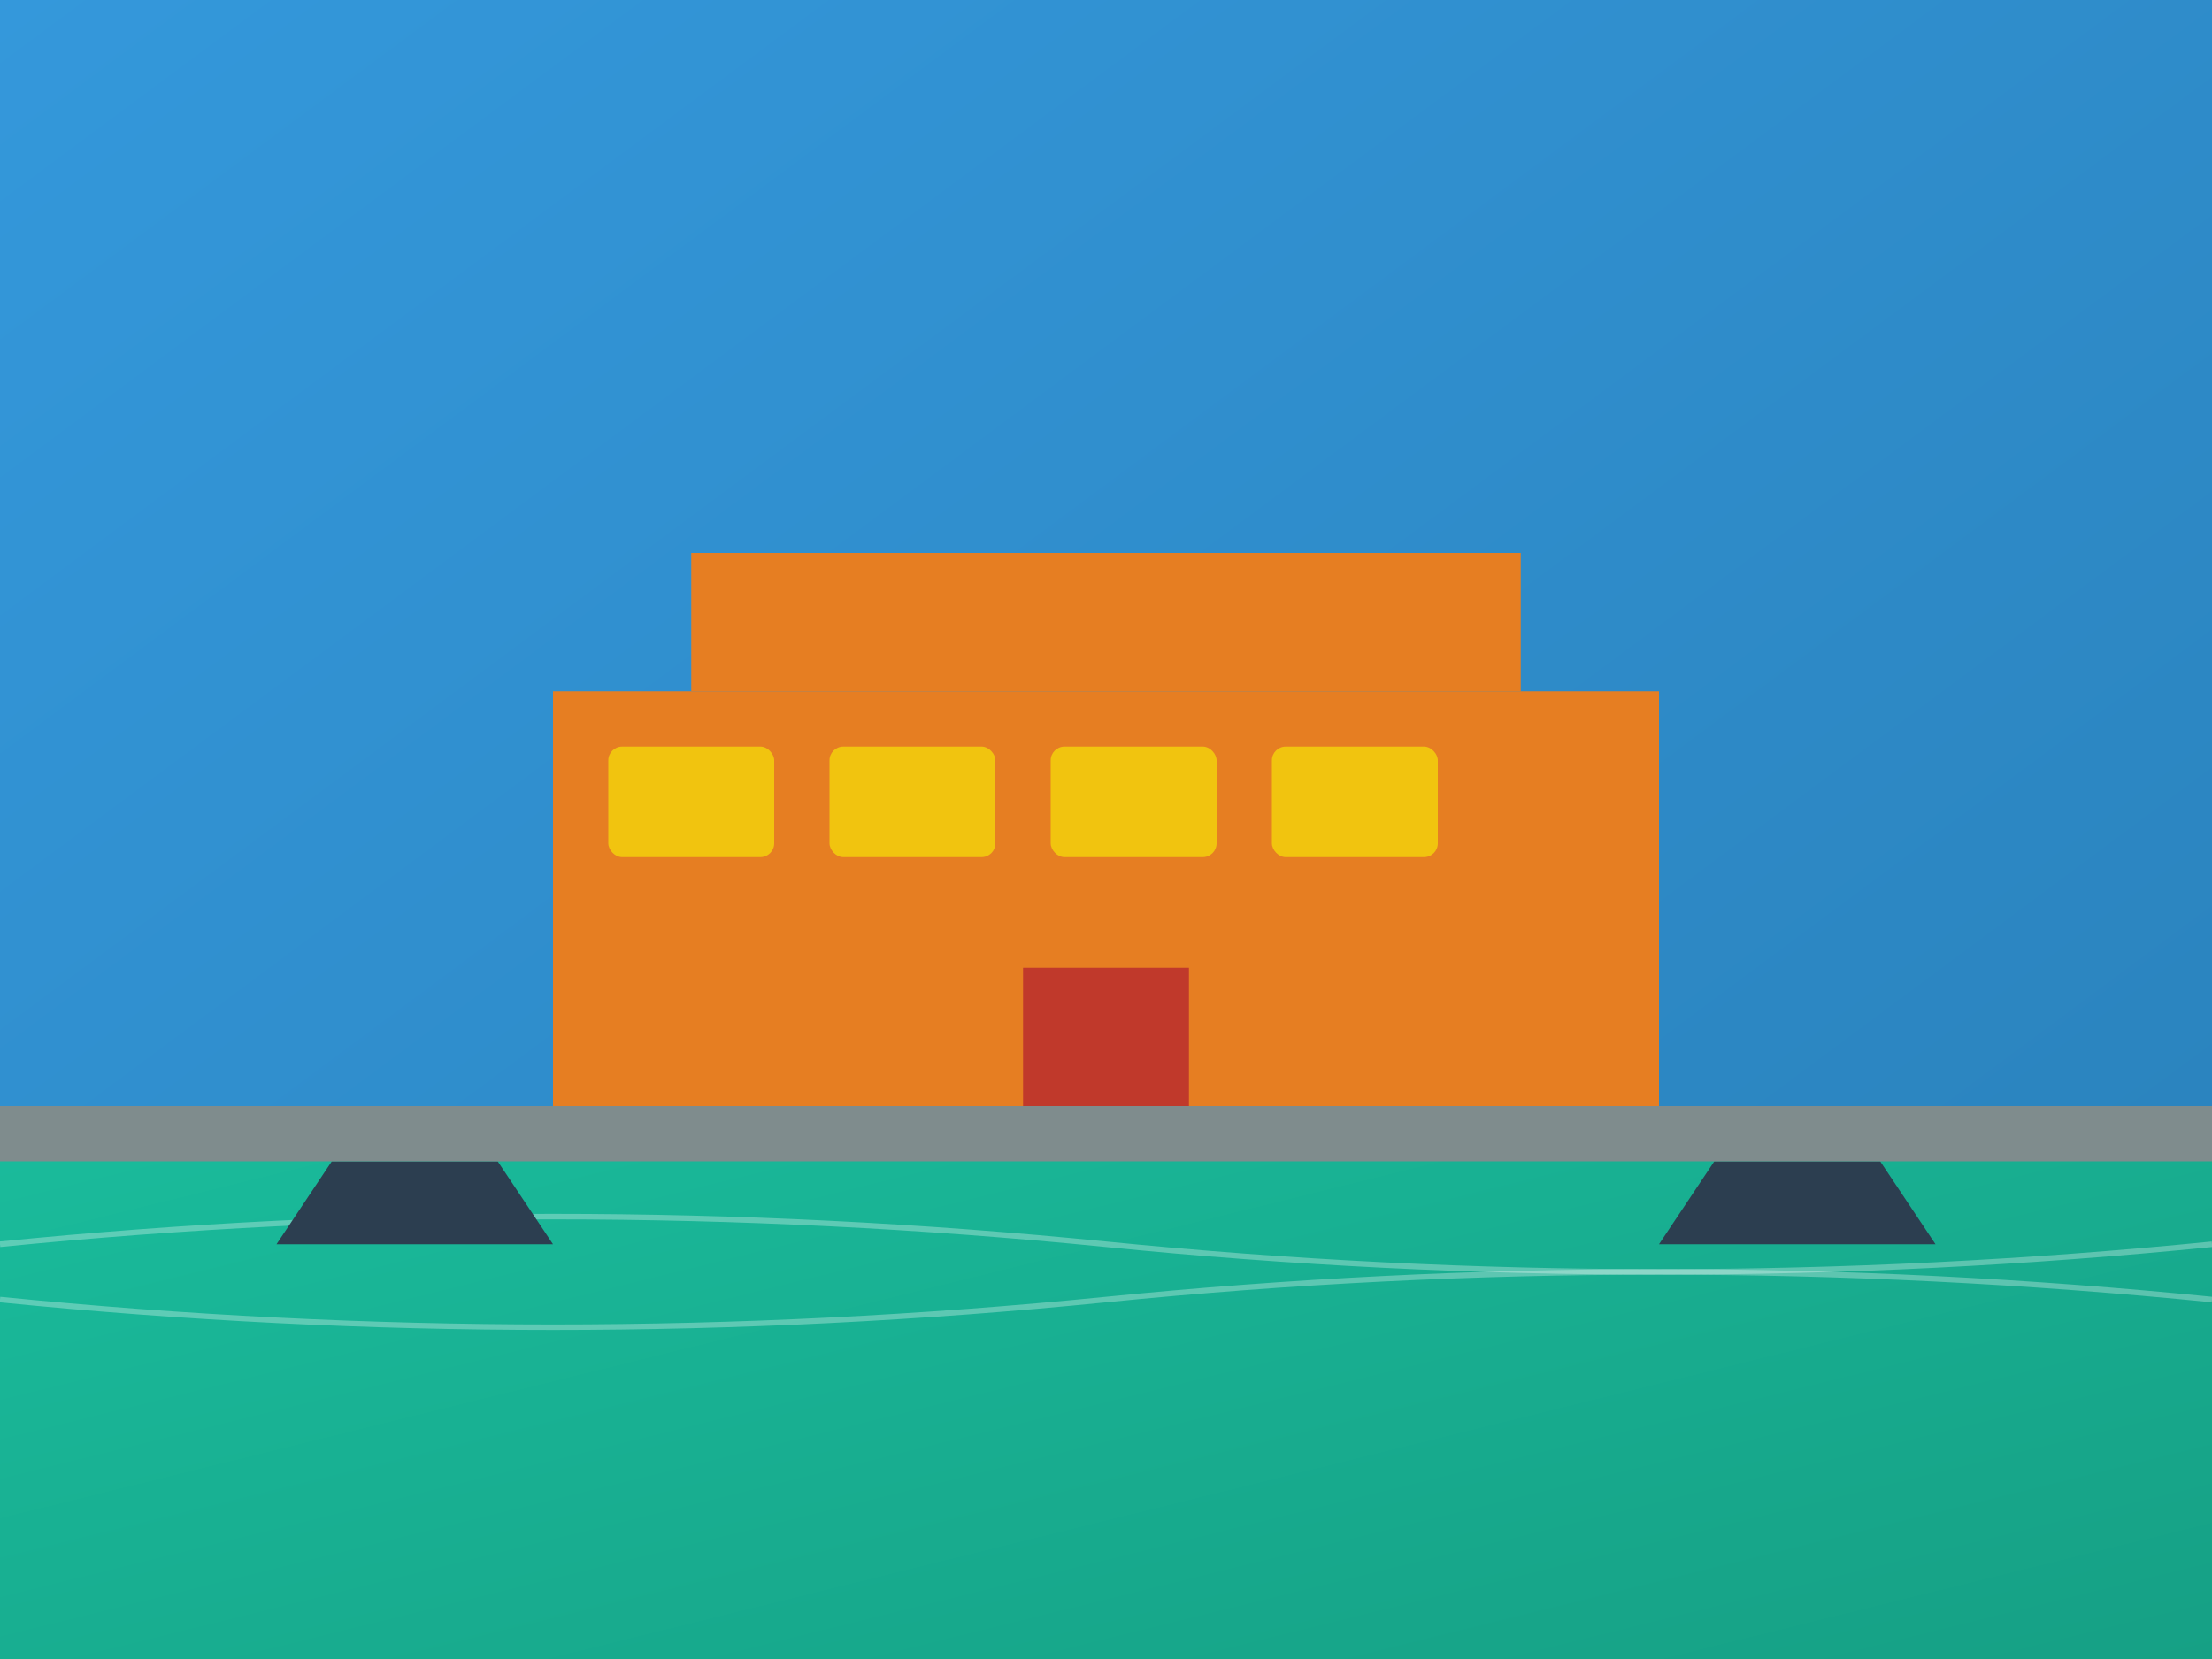<?xml version="1.0" encoding="UTF-8"?>
<svg width="800" height="600" viewBox="0 0 800 600" xmlns="http://www.w3.org/2000/svg">
    <rect x="0" y="0" width="800" height="600" fill="#333333" stroke="none"/>
    <defs>
        <linearGradient id="sky" x1="0%" y1="0%" x2="100%" y2="100%">
            <stop offset="0%" style="stop-color:#3498db;stop-opacity:1" />
            <stop offset="100%" style="stop-color:#2980b9;stop-opacity:1" />
        </linearGradient>
        <linearGradient id="sea" x1="0%" y1="0%" x2="100%" y2="100%">
            <stop offset="0%" style="stop-color:#1abc9c;stop-opacity:1" />
            <stop offset="100%" style="stop-color:#16a085;stop-opacity:1" />
        </linearGradient>
    </defs>
    
    <!-- 背景 -->
    <rect width="100%" height="100%" fill="url(#sky)"/>
    
    <!-- 海洋 -->
    <rect x="0" y="400" width="800" height="200" fill="url(#sea)"/>
    
    <!-- 波浪 -->
    <path d="M0,450 Q200,430 400,450 T800,450" stroke="#fff" fill="none" stroke-width="2" opacity="0.3"/>
    <path d="M0,470 Q200,490 400,470 T800,470" stroke="#fff" fill="none" stroke-width="2" opacity="0.3"/>
    
    <!-- 渔港建筑 -->
    <rect x="200" y="250" width="400" height="150" fill="#e67e22"/>
    <rect x="250" y="200" width="300" height="50" fill="#e67e22"/>
    
    <!-- 窗户 -->
    <g fill="#f1c40f">
        <rect x="220" y="270" width="60" height="40" rx="5"/>
        <rect x="300" y="270" width="60" height="40" rx="5"/>
        <rect x="380" y="270" width="60" height="40" rx="5"/>
        <rect x="460" y="270" width="60" height="40" rx="5"/>
    </g>
    
    <!-- 门 -->
    <rect x="370" y="350" width="60" height="50" fill="#c0392b"/>
    
    <!-- 渔船 -->
    <path d="M100,450 L200,450 L180,420 L120,420 Z" fill="#2c3e50"/>
    <path d="M600,450 L700,450 L680,420 L620,420 Z" fill="#2c3e50"/>
    
    <!-- 码头 -->
    <rect x="0" y="400" width="800" height="20" fill="#7f8c8d"/>
</svg> 